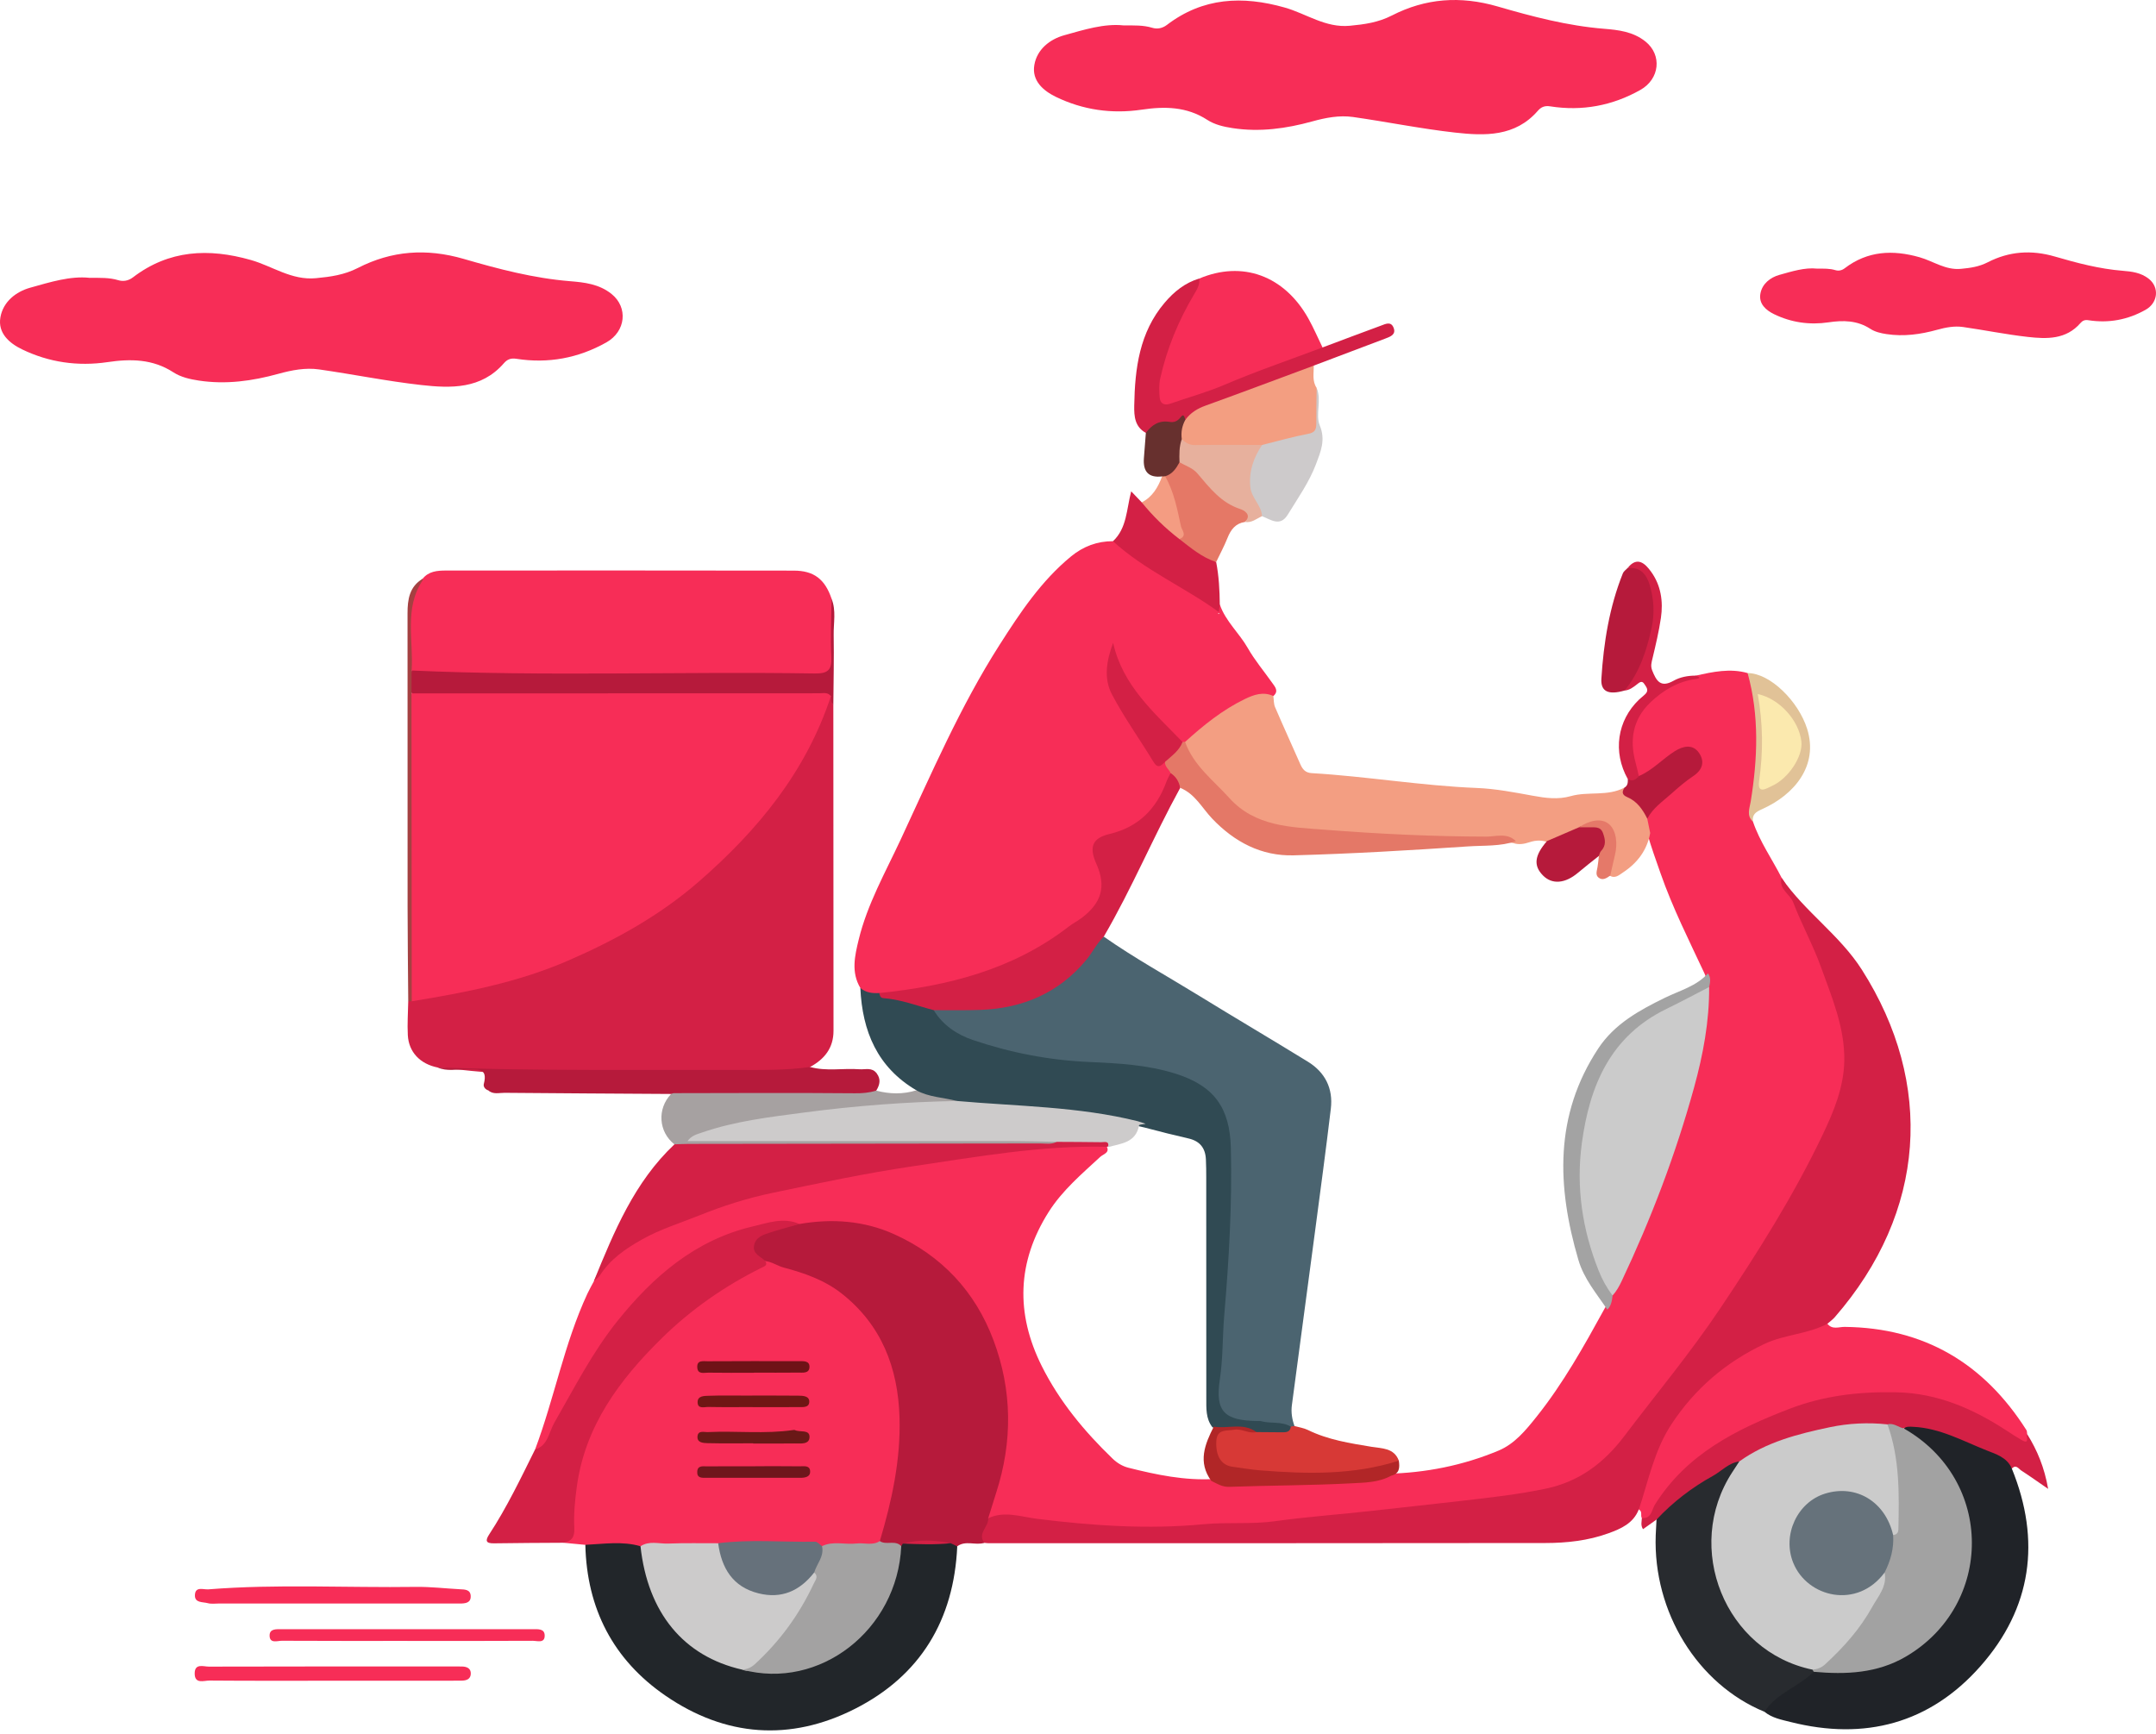 <svg width="506" height="407" viewBox="0 0 506 407" fill="none" xmlns="http://www.w3.org/2000/svg">
<path d="M397.968 158.588C401.995 157.711 406.029 156.813 410.156 157.992C412.87 160.987 412.676 164.894 412.884 168.425C413.312 175.742 413.306 183.113 411.141 190.269C410.887 191.12 410.947 192.025 411.403 192.849C413.011 197.58 415.899 201.647 418.144 206.056C422.077 211.913 424.503 218.499 427.411 224.865C430.265 231.11 432.121 237.643 433.502 244.297C434.668 249.919 433.26 255.427 431.15 260.634C425.374 274.852 417.406 287.865 409.084 300.717C400.755 313.576 391.294 325.55 381.98 337.665C376.438 344.875 369.523 349.197 360.645 350.792C351.411 352.447 342.084 353.378 332.79 354.511C320.4 356.012 307.991 357.687 295.547 358.317C283.111 358.946 270.668 359.777 258.131 358.873C249.353 358.243 240.702 356.4 231.877 356.46C231.194 353.673 232.695 351.288 233.371 348.775C237.017 335.353 236.635 322.16 229.974 309.803C222.55 296.02 208.257 285.339 189.73 287.993C189.173 288.073 188.617 288.046 188.068 287.959C181.166 286.807 174.733 288.649 168.663 291.577C157.332 297.039 148.621 305.475 141.826 316.022C137.29 323.057 133.102 330.294 129.128 337.658C128.391 339.019 127.916 340.975 125.577 340.251C130.113 328.197 132.405 315.392 137.866 303.652C138.328 302.66 138.878 301.709 139.387 300.744C142.972 292.636 150.504 289.433 157.915 286.505C166.492 283.121 175.256 280.166 184.342 278.297C201.798 274.692 219.34 271.623 237.05 269.566C243.349 268.835 249.634 268.112 255.993 268.346C257.206 268.393 258.459 268.225 259.585 268.862C260.717 270.557 258.968 270.866 258.211 271.562C253.869 275.576 249.312 279.436 246.13 284.461C238.698 296.181 238.31 308.316 244.521 320.712C248.676 328.994 254.485 335.99 261.106 342.376C262.164 343.401 263.417 344.165 264.838 344.527C271.438 346.188 278.079 347.575 284.954 347.173C289.095 348.487 293.39 348.232 297.551 347.884C305.424 347.227 313.344 347.756 321.191 346.684C322.625 346.49 324.039 346.202 325.459 345.94C334.539 345.746 343.344 344.004 351.713 340.499C355.472 338.925 358.065 335.749 360.584 332.599C366.863 324.746 371.728 316.008 376.546 307.244C377.283 306.098 377.544 304.751 378.087 303.525C384.365 291.564 389.25 279.02 393.331 266.168C394.879 261.297 396.4 256.405 397.613 251.42C399.167 245.001 399.864 238.494 400.487 231.968C400.46 230.802 400.594 229.623 400.045 228.524C396.413 220.751 392.54 213.085 389.706 204.957C388.64 201.902 387.535 198.866 386.65 195.757C386.422 194.618 386.04 193.506 385.987 192.333C386.55 189.291 389.264 188.005 391.234 186.182C393.096 184.46 395.14 182.912 397.097 181.277C398.33 180.252 398.959 178.918 398.035 177.471C397.077 175.977 395.515 176.171 394.155 176.834C391.85 177.953 390.034 179.816 387.917 181.23C386.851 181.94 385.873 183.1 384.352 182.208C379.42 173.33 384.171 162.729 394.39 159.781C395.596 159.433 396.976 159.567 397.981 158.602L397.968 158.588Z" fill="#F72D57"/>
<path d="M286.287 141.917C287.64 145.844 290.837 148.584 292.847 152.116C294.475 154.977 296.639 157.537 298.549 160.244C299.233 161.215 300.197 162.2 298.851 163.386C291.493 163.795 286.374 168.486 281.02 172.72C280.156 173.404 279.452 174.302 278.293 174.543C277.971 174.57 277.65 174.543 277.335 174.456C270.44 168.613 264.101 162.348 261.132 152.88C260.61 157.717 260.429 161.899 263.384 165.671C265.917 168.914 267.813 172.593 269.937 176.111C270.761 177.485 271.679 178.718 273.515 178.677C274.467 179.475 275.103 180.433 275.097 181.733C273.287 189.479 268.483 194.384 260.904 196.649C257.996 197.52 257.299 198.645 257.829 201.56C257.909 202.003 257.983 202.458 258.177 202.847C261.079 208.683 258.66 212.918 254.043 216.429C246.545 222.125 238.564 226.809 229.344 229.355C221.819 231.432 214.395 233.751 206.515 233.965C204.706 233.911 202.816 234.045 201.925 231.921C199.7 228.202 200.618 224.343 201.536 220.543C203.56 212.235 207.761 204.837 211.339 197.165C218.589 181.619 225.35 165.832 234.624 151.318C239.429 143.793 244.36 136.369 251.363 130.613C254.237 128.254 257.494 127.028 261.213 127.035C263.652 127.182 265.079 129.032 266.794 130.392C272.021 134.54 278.186 137.193 283.667 140.939C284.813 141.723 285.985 142.306 285.878 143.974C285.992 144.356 286.454 143.907 286.012 143.994C285.912 144.015 285.858 143.914 285.858 143.7C285.858 143.07 285.543 142.366 286.28 141.917H286.287Z" fill="#F72D57"/>
<path d="M102.707 250.576C98.6 249.745 95.926 246.971 95.712 242.977C95.571 240.344 95.766 237.69 95.812 235.044C96.08 234.836 96.362 234.648 96.657 234.481C103.9 232.658 111.338 231.74 118.555 229.717C142.905 222.882 163.295 210.083 179.102 190.169C185.388 182.255 190.795 173.886 193.817 164.143C193.958 163.688 194.293 163.406 194.735 163.245C195.854 163.627 195.057 164.767 195.579 165.376C195.593 190.906 195.599 216.436 195.619 241.965C195.619 245.993 193.502 248.619 190.132 250.449C188.188 252.084 185.796 252.104 183.491 252.117C161.908 252.204 140.312 252.646 118.749 251.97C113.489 251.802 108.061 251.058 102.714 250.569L102.707 250.576Z" fill="#D32045"/>
<path d="M137.377 362.625C135.675 362.464 133.966 362.297 132.264 362.136C133.108 360.514 133.919 359.007 133.953 356.976C134.181 342.831 139.059 330.555 148.661 320.029C157.07 310.808 166.284 302.747 177.615 297.32C178.533 296.878 179.149 296.027 180.107 295.678C192.229 297.956 202.126 303.545 207.935 314.889C211.822 322.474 212.485 330.763 211.916 339.052C211.446 345.933 210.314 352.788 208.056 359.382C207.694 360.434 207.379 361.513 206.622 362.39C204.766 363.804 202.595 363.329 200.531 363.369C197.985 363.409 195.445 363.476 192.899 363.469C184.677 362.136 176.435 362.652 168.187 363.114C162.297 363.677 156.4 363.335 150.503 363.409C147.528 362.953 144.547 363.57 141.565 363.375C140.137 363.282 138.67 363.476 137.377 362.638V362.625Z" fill="#F72D57"/>
<path d="M231.931 356.373C235.77 354.584 239.603 356.045 243.389 356.514C256.415 358.142 269.441 359.027 282.568 357.781C288.096 357.258 293.671 357.848 299.226 357.077C306.898 356.012 314.638 355.476 322.337 354.604C329.265 353.827 336.214 353.09 343.142 352.286C349.736 351.522 356.343 350.798 362.856 349.425C370.635 347.776 376.452 343.401 381.189 337.136C388.754 327.138 396.782 317.503 403.77 307.063C412.562 293.936 420.991 280.595 427.786 266.323C430.386 260.861 432.751 255.173 432.845 248.954C432.965 241.215 429.957 234.179 427.411 227.103C425.541 221.903 422.841 217.005 420.864 211.839C420.087 209.815 417.4 208.737 418.123 206.063C423.564 213.997 431.786 219.478 436.986 227.653C453.992 254.375 452.116 284.475 430.607 309.194C430.104 309.77 429.461 310.219 428.878 310.728C428.007 312.651 426.137 312.892 424.422 313.228C412.917 315.479 403.737 321.449 396.205 330.314C391.307 336.084 388.855 342.925 386.838 350.008C386.375 351.623 386.06 353.264 384.6 354.343C383.32 357.586 380.445 358.839 377.497 359.911C372.726 361.647 367.714 362.19 362.695 362.196C319.12 362.257 275.552 362.237 231.978 362.243C231.643 362.243 231.314 362.183 230.979 362.149C229.592 361.975 229.425 361.118 229.867 360.019C230.389 358.719 230.517 357.184 231.904 356.367L231.931 356.373Z" fill="#D32045"/>
<path d="M263.632 5.966C266.225 5.966 268.322 5.886 270.406 6.516C271.539 6.858 272.751 6.697 273.87 5.846C282.32 -0.607 291.621 -1.036 301.518 1.772C306.597 3.212 311.08 6.589 316.802 6.047C320.259 5.718 323.449 5.283 326.672 3.634C334.566 -0.406 342.714 -1.029 351.505 1.524C359.633 3.889 367.908 6.067 376.492 6.757C379.782 7.025 383.28 7.407 386.195 9.759C390.108 12.908 389.545 18.544 384.975 21.117C378.388 24.822 371.299 26.142 363.828 24.963C362.487 24.755 361.67 25.144 360.913 26.015C355.599 32.126 348.483 31.905 341.494 31.121C333.473 30.223 325.54 28.601 317.546 27.462C314.329 27.007 311.133 27.63 307.997 28.494C301.866 30.189 295.668 31.047 289.302 30.076C287.191 29.754 285.081 29.271 283.325 28.126C278.501 25.003 273.321 24.943 267.914 25.747C260.931 26.779 254.144 25.814 247.811 22.738C244.87 21.311 242.116 18.959 242.752 15.254C243.382 11.568 246.398 9.216 249.755 8.278C254.412 6.978 259.149 5.484 263.652 5.96L263.632 5.966Z" fill="#F72D57"/>
<path d="M426.42 63.056C428.069 63.056 429.402 63.005 430.727 63.406C431.447 63.624 432.218 63.521 432.93 62.979C438.302 58.866 444.215 58.593 450.507 60.383C453.736 61.301 456.587 63.453 460.225 63.107C462.423 62.898 464.451 62.62 466.5 61.57C471.518 58.995 476.699 58.597 482.288 60.224C487.456 61.732 492.717 63.12 498.174 63.56C500.266 63.731 502.49 63.974 504.343 65.473C506.831 67.48 506.473 71.072 503.568 72.712C499.38 75.073 494.873 75.915 490.122 75.163C489.27 75.031 488.751 75.278 488.269 75.834C484.891 79.728 480.367 79.588 475.923 79.088C470.824 78.516 465.78 77.482 460.698 76.756C458.653 76.466 456.621 76.863 454.627 77.414C450.729 78.494 446.788 79.041 442.741 78.422C441.399 78.217 440.057 77.909 438.941 77.179C435.874 75.189 432.581 75.15 429.143 75.663C424.703 76.321 420.388 75.706 416.362 73.745C414.492 72.836 412.741 71.337 413.146 68.975C413.546 66.626 415.463 65.127 417.598 64.529C420.558 63.701 423.57 62.748 426.433 63.052L426.42 63.056Z" fill="#F72D57"/>
<path d="M20.972 65.22C23.565 65.22 25.662 65.139 27.746 65.769C28.879 66.111 30.092 65.95 31.211 65.099C39.66 58.646 48.961 58.217 58.858 61.025C63.937 62.466 68.42 65.843 74.142 65.3C77.6 64.972 80.789 64.536 84.012 62.888C91.906 58.847 100.054 58.224 108.845 60.777C116.973 63.142 125.248 65.32 133.832 66.01C137.122 66.278 140.62 66.66 143.535 69.012C147.448 72.162 146.885 77.797 142.315 80.37C135.728 84.075 128.639 85.395 121.168 84.216C119.828 84.008 119.01 84.397 118.253 85.268C112.939 91.379 105.823 91.158 98.834 90.374C90.813 89.476 82.88 87.855 74.886 86.716C71.669 86.26 68.473 86.883 65.337 87.747C59.206 89.443 53.008 90.3 46.642 89.329C44.532 89.007 42.421 88.525 40.665 87.379C35.841 84.256 30.661 84.196 25.254 85C18.271 86.032 11.484 85.067 5.152 81.992C2.21 80.564 -0.544 78.212 0.092 74.507C0.722 70.821 3.738 68.469 7.095 67.531C11.752 66.231 16.489 64.737 20.992 65.213L20.972 65.22Z" fill="#F72D57"/>
<path d="M99.189 135.853C100.603 134.084 102.627 133.93 104.63 133.923C131.849 133.903 159.067 133.903 186.285 133.943C191.023 133.943 193.609 135.967 195.15 140.503C195.633 145.837 195.211 151.178 195.378 156.518C195.425 158.099 194.574 158.696 193.214 158.93C191.78 159.178 190.326 159.125 188.879 159.125C161.138 159.125 133.403 159.131 105.662 159.125C102.66 159.125 99.625 159.245 96.838 157.805C95.672 156.21 96.335 154.387 96.255 152.672C96.141 150.239 96.409 147.774 96.181 145.355C95.839 141.709 96.844 138.594 99.189 135.853Z" fill="#F72D57"/>
<path d="M231.931 356.374C232.085 358.377 229.311 359.912 231.013 362.156C228.942 362.813 226.624 361.513 224.66 362.967C223.984 363.068 223.314 363.048 222.65 362.853C219.36 362.444 216.077 362.371 212.807 362.92C212.525 363.054 212.224 363.161 211.922 363.242C210.12 362.719 207.922 363.63 206.488 361.748C209.316 352.273 211.406 342.677 211.112 332.707C210.763 321.061 206.897 310.996 197.509 303.612C193.536 300.49 188.758 298.814 183.94 297.541C182.426 297.139 181.179 296.188 179.638 296.02C177.635 295.953 176.569 294.781 176.355 292.925C176.147 291.149 177.28 289.97 178.74 289.259C181.528 287.899 184.429 286.874 187.626 287.309C195.244 286.009 202.689 286.499 209.805 289.688C221.022 294.727 228.868 303.17 233.15 314.554C237.573 326.321 237.687 338.396 233.787 350.423C233.15 352.4 232.547 354.384 231.931 356.367V356.374Z" fill="#B61A3B"/>
<path d="M223.119 362.243C223.635 362.485 224.144 362.732 224.66 362.974C223.883 380.261 216.01 393.355 200.605 401.141C185.448 408.807 170.271 407.694 156.233 398.065C143.93 389.629 137.712 377.601 137.377 362.619C141.706 362.424 146.041 361.701 150.329 362.954C151.167 363.644 151.428 364.602 151.562 365.607C153.445 379.29 161.412 387.538 174.459 391.244C193.763 394.614 208.579 381.803 210.321 366.331C210.455 365.125 210.663 363.898 211.52 362.927L211.896 362.33C215.635 361.808 219.374 361.969 223.113 362.243H223.119Z" fill="#22262A"/>
<path d="M278.132 174.148C282.427 170.254 286.91 166.629 292.163 164.083C294.301 163.051 296.479 162.287 298.844 163.379C298.971 164.251 298.911 165.195 299.246 165.979C301.169 170.462 303.206 174.898 305.169 179.367C305.699 180.567 306.349 181.391 307.83 181.478C320.782 182.242 333.607 184.44 346.593 184.962C350.996 185.137 355.398 185.988 359.747 186.785C362.742 187.334 365.663 187.723 368.639 186.879C372.766 185.706 377.296 187.006 381.269 184.862C381.893 185.907 382.723 186.731 383.742 187.408C385.444 188.534 386.503 190.075 386.603 192.179L387.293 195.543C386.556 199.577 384.278 202.572 380.928 204.783C379.983 205.406 378.984 206.391 377.664 205.453C377.189 204.622 377.363 203.751 377.544 202.887C377.698 202.136 377.906 201.393 378.053 200.635C378.495 198.397 378.542 195.885 376.947 194.384C375.312 192.849 373.007 193.901 371.084 194.786C368.672 196.126 366.186 197.285 363.452 197.794C361.985 197.138 360.497 197.198 358.996 197.687C357.736 198.103 356.463 198.35 355.143 197.888C351.733 197.265 348.288 197.151 344.838 197.158C331.677 197.205 318.571 196.246 305.451 195.221C296.264 194.504 289.088 190.631 283.533 183.435C282.106 181.585 280.202 180.118 278.996 178.081C278.293 176.888 277.113 175.742 278.132 174.141V174.148Z" fill="#F39E82"/>
<path d="M201.918 231.914C203.211 233.027 204.752 233.187 206.361 233.1C208.92 234.206 211.755 233.831 214.408 234.695C216.204 235.278 218.013 235.687 219.595 236.779C226.871 244.485 236.708 245.865 246.391 247.42C253.54 248.566 260.817 248.552 268.014 249.417C271.82 249.872 275.492 250.743 279.037 252.057C286.2 254.717 289.382 260.486 289.671 267.642C290.126 279.221 289.872 290.807 288.712 302.366C287.922 310.226 287.714 318.146 287.185 326.033C286.896 330.368 288.659 332.204 293.001 332.485C295.674 332.66 298.321 332.988 300.988 333.189C302.301 333.289 303.494 333.437 303.434 335.179C302.871 337.41 300.988 337.122 299.38 337.229C297.939 337.323 296.479 337.29 295.058 336.928C293.028 335.889 290.85 335.769 288.625 335.809C287.211 335.836 285.731 335.997 284.511 334.971C282.97 332.954 283.117 330.569 283.111 328.244C283.09 310.989 283.104 293.735 283.097 276.481C283.097 275.033 283.084 273.586 283.017 272.139C282.889 269.438 281.569 267.83 278.909 267.227C275.545 266.463 272.202 265.619 268.865 264.734C260.965 262.845 252.991 261.485 244.876 260.814C238.236 260.265 231.529 260.526 224.948 259.28C222.878 258.583 220.653 258.798 218.563 258.128C217.176 257.685 215.909 257.176 215.072 255.93C205.905 250.549 202.38 242.073 201.918 231.928V231.914Z" fill="#304A53"/>
<path d="M472.165 344.728C479.053 361.674 476.835 377.481 464.794 391.117C452.927 404.558 437.649 408.612 420.241 404.21C418.124 403.674 415.899 403.279 414.123 401.818C413.795 400.391 414.673 399.432 415.631 398.742C418.948 396.384 422.124 393.817 425.695 391.827C427.799 391.492 429.924 391.559 432.034 391.653C447.634 392.343 461.591 379.913 461.933 362.237C462.127 352.333 457.564 344.218 449.583 338.174C448.538 337.384 447.211 336.868 446.749 335.461C448.103 333.189 450.341 333.799 452.076 334.288C458.268 336.044 464.325 338.241 469.98 341.404C471.287 342.135 472.493 342.925 472.165 344.728Z" fill="#202328"/>
<path d="M384.62 354.35C386.878 347.562 388.245 340.446 392.272 334.328C397.767 325.979 405.003 319.774 414.069 315.479C418.847 313.214 424.241 313.187 428.891 310.728C430.01 312.189 431.578 311.452 432.932 311.465C451.634 311.666 465.658 320.055 475.582 335.681C475.749 335.943 475.709 336.325 475.77 336.653C476.614 339.226 475.502 339.561 473.538 338.449C469.766 336.305 466.154 333.919 462.254 331.956C457.771 329.704 453.041 328.297 448.203 327.895C428.657 326.28 411.597 332.659 396.487 344.801C392.855 347.716 390.624 351.777 387.93 355.449C387.347 356.239 386.878 358.089 385.323 356.333C384.948 355.723 385.551 354.758 384.613 354.35H384.62Z" fill="#F72D57"/>
<path d="M187.632 287.316C185.314 287.979 182.975 288.596 180.684 289.333C179.116 289.835 177.42 290.378 176.998 292.248C176.529 294.358 178.546 294.908 179.638 296.027C180.168 297.039 179.531 297.186 178.734 297.581C170.043 301.883 162.143 307.398 155.255 314.179C145.384 323.895 137.29 334.717 135.36 349.076C134.925 352.299 134.616 355.496 134.791 358.712C134.898 360.756 134.187 361.788 132.264 362.136C126.823 362.176 121.382 362.176 115.941 362.27C113.978 362.304 113.864 361.62 114.822 360.159C118.963 353.827 122.213 347.013 125.57 340.252C128.626 339.334 128.8 336.224 130.053 334.047C134.73 325.885 139.019 317.436 144.909 310.085C153.271 299.652 163.188 291.048 176.663 287.885C180.195 287.055 183.893 285.654 187.639 287.316H187.632Z" fill="#D32045"/>
<path d="M259.745 269.197C244.454 268.809 229.492 271.516 214.455 273.727C203.258 275.369 192.222 277.721 181.173 280.032C175.336 281.252 169.641 283.074 164.079 285.312C159.57 287.128 154.926 288.529 150.638 290.961C146.751 293.159 143.227 295.571 140.787 299.384C140.446 299.92 139.849 300.288 139.367 300.731C144.118 289.105 148.869 277.479 158.296 268.608C159.757 267.12 161.647 267.649 163.362 267.649C189.736 267.616 216.11 267.629 242.491 267.616C244.153 267.616 245.835 267.77 247.463 267.261C250.887 266.664 254.351 266.906 257.795 266.986C258.901 267.013 260.382 266.778 260.67 268.52C260.489 268.909 260.181 269.137 259.752 269.197H259.745Z" fill="#D32045"/>
<path d="M425.668 392.423C422.15 395.961 416.924 397.402 414.123 401.818C398.41 395.365 387.943 378.378 388.587 360.367C388.634 359.141 388.707 357.921 388.774 356.695C389.518 354.075 391.676 352.514 393.612 351.046C397.552 348.064 401.727 345.377 406.055 342.959C406.752 342.57 407.483 342.329 408.206 342.932C408.588 344.56 407.476 345.666 406.766 346.878C398.068 361.566 403.295 379.511 417.125 387.934C419.732 389.522 422.767 389.971 425.367 391.499C425.642 391.753 425.742 392.061 425.662 392.43L425.668 392.423Z" fill="#282B2F"/>
<path d="M281.449 65.388C291.56 61.113 301.39 64.671 307.046 74.729C308.285 76.94 309.284 79.285 310.396 81.564C308.902 83.634 306.476 84.063 304.312 84.78C296.8 87.273 289.564 90.455 282.193 93.31C279.888 94.201 277.496 94.724 275.137 95.367C272.758 96.01 271.565 95.092 271.264 92.6C270.862 89.29 271.847 86.154 272.892 83.112C275.03 76.873 277.717 70.876 281.442 65.388H281.449Z" fill="#F72D57"/>
<path d="M408.2 343.052C405.7 343.381 404.052 345.317 401.995 346.45C397.083 349.163 392.634 352.574 388.774 356.695C387.729 357.439 386.677 358.182 385.605 358.946C385.002 358.028 385.303 357.171 385.337 356.333C387.595 356.568 387.696 354.303 388.372 353.224C395.823 341.317 407.443 335.521 419.966 330.703C428.141 327.56 436.47 326.636 445.087 326.816C454.756 327.017 463.146 330.703 471.046 335.883C472.158 336.613 473.277 337.33 474.423 338C476.513 339.226 475.415 337.189 475.776 336.653C478.122 340.412 479.797 344.413 480.688 349.492C478.202 347.776 476.319 346.436 474.383 345.183C473.753 344.774 473.143 343.649 472.165 344.734C471.066 342.081 468.386 341.31 466.201 340.439C460.626 338.221 455.252 335.212 449.047 334.924C448.277 334.891 447.486 334.777 446.803 335.293C445.308 336.137 443.888 334.81 442.407 335.145C431.13 334.422 420.717 337.497 410.713 342.349C409.922 342.731 409.158 343.233 408.213 343.052H408.2Z" fill="#D32045"/>
<path d="M96.603 157.389C128.123 158.816 159.657 157.59 191.177 158.086C194.219 158.133 195.278 157.349 195.11 154.213C194.869 149.656 195.11 145.08 195.15 140.51C196.289 143.298 195.606 146.212 195.66 149.053C195.753 154.494 195.619 159.935 195.579 165.383C194.956 164.847 195.09 164.097 195.01 163.413C192.919 163.748 190.815 163.835 188.697 163.829C160.012 163.815 131.319 163.829 102.634 163.802C100.65 163.802 98.593 164.143 96.744 163.045C95.859 161.182 96.08 159.285 96.61 157.389H96.603Z" fill="#B61A3B"/>
<path d="M247.986 268.031C246.726 268.701 245.366 268.4 244.052 268.406C216.573 268.453 189.1 268.474 161.62 268.514C160.508 268.514 159.402 268.581 158.29 268.614C154.544 265.699 154.182 260.258 157.506 256.794C158.444 255.273 160.019 255.494 161.406 255.521C169.976 255.675 178.539 255.28 187.123 255.93C192.403 256.332 197.77 255.246 203.124 255.534C203.989 255.581 204.913 255.226 205.644 256.003C208.793 256.828 211.936 256.908 215.065 255.93C218.033 257.571 221.431 257.592 224.607 258.443C223.716 259.528 222.442 259.495 221.23 259.541C207.064 260.051 192.966 261.304 178.961 263.535C174.097 264.312 169.339 265.465 164.756 266.872C190.962 266.859 217.29 266.852 243.623 266.885C245.144 266.885 246.799 266.637 247.979 268.031H247.986Z" fill="#A6A1A1"/>
<path d="M281.449 65.388C281.637 66.822 280.926 67.941 280.236 69.107C276.584 75.265 273.857 81.819 272.303 88.814C271.994 90.201 272.055 91.702 272.149 93.136C272.249 94.664 273.12 95.287 274.681 94.744C278.943 93.263 283.319 92.064 287.453 90.295C294.991 87.072 302.737 84.445 310.396 81.557C314.98 79.842 319.556 78.1 324.153 76.418C325.144 76.056 326.418 75.373 327.041 76.867C327.724 78.502 326.371 78.998 325.211 79.44C319.59 81.577 313.961 83.695 308.339 85.819C307.079 87.394 305.19 87.856 303.434 88.493C297.162 90.764 290.984 93.29 284.686 95.475C282.461 96.245 280.558 97.592 278.461 98.577C276.001 99.797 273.113 99.616 270.694 100.956C270.132 101.264 269.676 101.82 268.932 101.612C266.332 100.205 266.151 97.713 266.198 95.213C266.352 86.502 267.404 78.033 273.348 71.044C275.546 68.457 278.132 66.373 281.456 65.375L281.449 65.388Z" fill="#D32045"/>
<path d="M278.199 98.537C279.419 96.868 281.047 95.89 283.004 95.186C291.473 92.131 299.896 88.955 308.339 85.825C308.352 87.601 307.917 89.43 309.016 91.065C309.532 94.04 309.069 97.049 309.277 100.031C309.398 101.766 308.466 102.363 306.999 102.711C303.434 103.569 299.836 104.293 296.305 105.291C291.078 105.954 285.845 105.251 280.618 105.351C279.111 105.378 277.75 104.876 277.02 103.368C276.551 101.545 275.948 99.689 278.206 98.53L278.199 98.537Z" fill="#F39E81"/>
<path d="M286.287 141.917C286.193 142.574 286.106 143.23 286.046 143.659C278.011 137.83 268.644 133.856 261.213 127.041C264.503 123.959 264.369 119.543 265.488 115.335C266.48 116.367 267.223 117.151 267.967 117.928C271.579 120.032 274.031 123.45 277.201 126.05C279.854 128.14 282.983 129.561 285.429 131.94C286.072 135.236 286.24 138.573 286.28 141.924L286.287 141.917Z" fill="#D32045"/>
<path d="M205.65 255.996C204.009 256.519 202.387 256.646 200.618 256.626C186.459 256.499 172.301 256.579 158.149 256.6C157.935 256.6 157.727 256.72 157.512 256.787C144.486 256.707 131.453 256.633 118.427 256.519C117.141 256.506 115.733 256.975 114.588 255.936C115.03 254.683 116.115 254.368 117.241 254.234C119.673 253.939 122.079 253.464 124.552 253.43C145.377 253.182 166.19 252.016 187.022 252.083C193.261 252.103 199.499 252.452 205.731 251.929C206.803 253.303 206.481 254.65 205.657 255.99L205.65 255.996Z" fill="#B61A3B"/>
<path d="M205.724 251.936C205.416 253.598 204.082 253.142 203.057 253.149C198.38 253.189 193.696 253.276 189.026 253.149C173.34 252.727 157.667 253.645 142 254.06C133.725 254.274 125.349 253.785 117.094 255.166C116.196 255.313 115.352 255.474 114.581 255.943C113.844 255.708 113.388 255.052 113.549 254.442C114.608 250.375 111.8 251.145 109.515 251.038C107.244 250.938 104.912 251.561 102.707 250.576C126.079 251.373 149.452 251.105 172.824 251.152C178.6 251.165 184.382 251.266 190.125 250.455C193.944 251.52 197.851 250.703 201.71 250.991C203.084 251.092 204.659 250.482 205.731 251.929L205.724 251.936Z" fill="#B61A3B"/>
<path d="M78.833 376.395C69.693 376.395 60.56 376.395 51.42 376.395C50.529 376.395 49.591 376.543 48.76 376.315C47.594 375.993 45.678 376.308 45.745 374.425C45.825 372.301 47.728 373.165 48.887 373.072C65.116 371.785 81.379 372.723 97.621 372.495C101.052 372.449 104.483 372.864 107.92 373.045C109.066 373.105 110.366 373.085 110.467 374.559C110.581 376.275 109.207 376.395 107.92 376.402C102.124 376.402 96.335 376.402 90.539 376.402C86.639 376.402 82.739 376.402 78.839 376.402L78.833 376.395Z" fill="#F72D57"/>
<path d="M381.276 162.093C377.551 163.165 375.641 162.401 375.835 159.306C376.365 150.856 377.698 142.507 380.881 134.567C381.069 134.091 381.598 133.756 381.966 133.354C384.774 132.087 386.349 133.447 387.428 135.907C390.021 141.83 388.821 147.66 386.851 153.402C385.712 156.712 384.754 160.244 381.27 162.093H381.276Z" fill="#B61A3B"/>
<path d="M296.204 104.447C299.816 103.556 303.394 102.517 307.046 101.833C308.721 101.519 308.929 100.694 308.929 99.361C308.929 96.6 308.975 93.84 309.009 91.079C310.269 93.96 308.66 97.243 309.746 99.87C311.16 103.301 309.947 106.042 308.868 108.923C307.26 113.191 304.607 116.924 302.241 120.79C300.439 123.738 298.274 121.976 296.197 121.172C291.118 115.851 291.118 108.494 296.197 104.453L296.204 104.447Z" fill="#CDCACB"/>
<path d="M285.436 131.933C282.106 130.847 279.492 128.623 276.792 126.532C275.894 122.257 275.633 117.808 273.267 113.942C272.899 113.338 273.113 112.655 273.12 112.005C273.984 110.397 275.378 109.305 276.772 108.219C278.983 108.159 280.504 109.432 281.864 110.94C284.618 113.982 287.299 116.997 291.219 118.746C293.792 119.892 293.879 121.232 292.163 122.525C289.966 122.86 288.867 124.314 288.089 126.271C287.319 128.207 286.32 130.05 285.423 131.933H285.436Z" fill="#E57866"/>
<path d="M77.935 394.521C68.353 394.521 58.771 394.561 49.189 394.48C47.869 394.467 45.657 395.398 45.691 392.765C45.724 390.38 47.768 391.21 49.008 391.21C68.279 391.157 87.557 391.17 106.828 391.17C107.384 391.17 107.941 391.163 108.497 391.184C109.616 391.23 110.547 391.639 110.493 392.912C110.433 394.172 109.448 394.487 108.349 394.5C107.572 394.514 106.788 394.514 106.011 394.514C96.65 394.514 87.296 394.514 77.935 394.514V394.521Z" fill="#F72D57"/>
<path d="M292.17 122.525C293.939 120.756 291.842 119.738 291.071 119.483C286.555 118.022 283.881 114.484 281.027 111.134C279.881 109.794 278.246 109.345 276.819 108.514C275.365 106.544 275.666 104.748 277.355 103.087C278.246 103.917 279.144 104.494 280.511 104.474C285.737 104.38 290.971 104.44 296.197 104.447C294.22 107.435 293.081 110.591 293.443 114.304C293.698 116.937 296.063 118.572 296.19 121.165C294.891 121.748 293.751 122.793 292.17 122.525Z" fill="#E7B09D"/>
<path d="M95.578 385.173C85.768 385.173 75.958 385.193 66.148 385.14C65.103 385.14 63.294 385.857 63.274 383.94C63.254 382.252 64.895 382.433 66.101 382.433C85.721 382.426 105.341 382.426 124.967 382.433C126.167 382.433 127.808 382.218 127.835 383.894C127.869 385.823 126.066 385.14 125.014 385.147C115.204 385.2 105.394 385.18 95.585 385.18L95.578 385.173Z" fill="#F72D57"/>
<path d="M411.396 192.856C409.835 191.442 410.625 189.727 410.88 188.145C412.515 178.041 412.917 167.983 410.156 157.992C415.403 157.992 422.104 164.586 424.141 171.139C426.814 179.729 421.125 186.537 413.601 189.908C412.006 190.625 411.208 191.174 411.389 192.863L411.396 192.856Z" fill="#E1C297"/>
<path d="M381.276 162.093C384.848 157.764 386.496 152.605 387.648 147.237C388.352 143.934 388.144 140.637 387.206 137.414C386.462 134.854 385.028 133.018 381.973 133.354C384.278 130.419 386.161 132.355 387.488 134.184C389.813 137.374 390.376 141.187 389.806 145.046C389.337 148.236 388.587 151.385 387.836 154.528C387.602 155.513 387.34 156.31 387.762 157.382C388.741 159.835 389.732 161.517 392.788 159.788C394.302 158.93 396.138 158.588 397.961 158.588C398.658 158.85 399.495 159.178 397.968 159.386C393.739 159.962 390.242 162.086 387.287 164.927C383.273 168.787 382.388 173.632 383.849 178.945C384.144 180.011 384.365 181.089 384.62 182.162C384.164 183.964 383.34 184.339 382.02 182.845C378.475 176.513 379.527 169.142 384.687 164.204C385.169 163.741 385.719 163.353 386.188 162.877C387.065 161.979 386.335 161.202 385.873 160.498C385.33 159.674 384.727 160.217 384.204 160.625C383.32 161.316 382.449 162.006 381.269 162.093H381.276Z" fill="#D32045"/>
<path d="M382.033 182.852C383.146 183.555 383.923 183.006 384.633 182.168C387.856 180.815 390.168 178.141 393.056 176.332C394.946 175.146 397.244 174.549 398.745 176.727C400.105 178.697 399.65 180.667 397.432 182.148C395.596 183.374 393.894 184.835 392.245 186.316C390.222 188.125 387.91 189.673 386.61 192.179C385.538 190.028 384.211 188.078 381.899 187.107C380.633 186.577 380.62 185.847 381.283 184.855C382.067 184.386 382.054 183.616 382.04 182.838L382.033 182.852Z" fill="#B61A3B"/>
<path d="M277.355 103.086C276.725 104.849 276.765 106.685 276.819 108.514C276.041 109.955 275.157 111.288 273.468 111.797C273.24 112.179 272.992 112.193 272.724 111.831C269.501 112.213 268.235 110.638 268.463 107.576C268.61 105.593 268.771 103.609 268.925 101.619C270.312 99.729 272.034 98.617 274.514 99.032C275.532 99.2 276.356 98.885 277.067 97.96C277.871 96.915 277.991 97.974 278.199 98.537C277.408 99.957 277.14 101.478 277.355 103.086Z" fill="#67302E"/>
<path d="M96.603 157.389C96.59 159.178 96.583 160.967 96.569 162.763C97.735 164.043 97.635 165.644 97.635 167.185C97.662 188.319 97.662 209.453 97.635 230.587C97.635 232.129 97.762 233.73 96.63 235.037C96.355 235.037 96.087 235.037 95.812 235.037C95.759 227.673 95.665 220.309 95.658 212.944C95.638 189.948 95.671 166.944 95.645 143.947C95.645 140.684 96.094 137.716 99.189 135.853C99.196 135.967 99.256 136.107 99.21 136.181C94.774 142.815 97.092 150.273 96.603 157.389Z" fill="#A54041"/>
<path d="M272.731 111.838C272.979 111.824 273.227 111.818 273.468 111.804C275.525 115.456 276.303 119.53 277.167 123.544C277.355 124.422 278.742 125.795 276.792 126.532C273.509 124.013 270.56 121.152 267.967 117.922C270.487 116.622 271.793 114.377 272.731 111.838Z" fill="#F49C82"/>
<path d="M401.124 231.693C401.184 239.734 399.71 247.56 397.593 255.259C393.284 270.926 387.521 286.056 380.579 300.744C380.003 301.963 379.367 303.109 378.455 304.101C376.834 303.967 376.284 302.62 375.715 301.468C372.612 295.209 370.997 288.582 370.247 281.62C369.336 273.144 370.046 264.949 372.92 256.935C376.197 247.788 381.43 240.324 390.55 236.089C392.969 234.963 395.214 233.455 397.673 232.39C398.745 231.928 399.784 231.01 401.117 231.693H401.124Z" fill="#CBCBCB"/>
<path d="M401.124 231.693C397.78 233.409 394.47 235.191 391.093 236.833C377.939 243.225 373.068 254.851 371.252 268.326C369.858 278.645 371.352 288.643 375.212 298.312C376.05 300.403 377.108 302.326 378.462 304.101C378.328 305.307 378.154 306.5 377.236 307.418C374.729 303.673 371.754 300.235 370.441 295.752C365.395 278.565 364.745 261.806 375.105 246.107C378.924 240.317 384.767 237.128 390.831 234.166C394.269 232.491 398.142 231.492 400.842 228.49C401.606 229.502 401.358 230.595 401.124 231.693Z" fill="#A3A3A3"/>
<path d="M284.263 347.589C281.074 343.193 282.762 339.025 284.866 334.878C288.183 335.447 291.768 333.852 294.864 336.144C293.651 337.457 292.17 336.693 290.783 336.68C289.021 336.667 287.037 336.338 286.642 338.871C286.287 341.143 287.533 342.965 289.939 343.428C298.187 345.016 306.516 344.975 314.839 344.372C318.477 344.111 322.163 343.87 325.687 342.704C326.552 342.423 327.443 342.496 328.294 342.858C328.535 344.46 328.495 345.927 326.498 346.396C323.576 348.011 320.253 348.018 317.13 348.185C307.602 348.688 298.053 348.668 288.512 349.009C286.783 349.07 285.61 348.245 284.257 347.589H284.263Z" fill="#B12627"/>
<path d="M276.986 184.943C270.688 196.414 265.655 208.536 259.055 219.853C257.233 225.274 253.353 229.154 248.87 232.229C240.675 237.851 231.274 238.629 221.658 237.965C220.754 237.905 219.923 237.583 219.146 237.121C215.212 236.089 211.4 234.588 207.285 234.293C206.635 234.246 206.461 233.663 206.361 233.101C222.416 231.466 237.693 227.633 250.786 217.528C251.818 216.731 252.998 216.148 254.056 215.324C258.419 211.94 259.719 208.134 257.32 202.8C255.423 198.585 256.576 196.669 260.442 195.751C267.176 194.149 271.405 189.888 273.743 183.522C274.004 182.812 274.393 182.148 274.728 181.465C277.047 181.599 277.408 183.013 276.986 184.936V184.943Z" fill="#D32045"/>
<path d="M276.986 184.942C276.718 183.475 276.001 182.289 274.728 181.471C274.38 180.547 273.301 179.977 273.435 178.818C274.232 176.761 275.887 175.461 277.542 174.161C277.737 174.141 277.938 174.134 278.132 174.141C280.109 179.709 284.773 183.16 288.525 187.328C294.562 194.035 302.952 194.156 310.912 194.766C323.536 195.744 336.187 196.36 348.872 196.38C351.049 196.38 353.763 195.402 355.767 197.453C352.121 198.712 348.269 198.424 344.536 198.679C330.907 199.597 317.258 200.408 303.602 200.776C296.07 200.977 289.744 197.674 284.498 192.166C282.112 189.66 280.464 186.329 276.993 184.942H276.986Z" fill="#E47867"/>
<path d="M277.542 174.168C276.758 176.232 274.983 177.424 273.435 178.825C272.517 179.736 271.753 180.56 270.694 178.811C267.478 173.498 263.819 168.432 260.938 162.944C258.988 159.225 259.692 155.01 261.246 150.896C263.478 160.981 270.909 167.293 277.542 174.175V174.168Z" fill="#D32045"/>
<path d="M96.63 235.037C96.61 210.941 96.59 186.852 96.57 162.763C128.458 162.75 160.34 162.736 192.229 162.736C193.187 162.736 194.273 162.415 195.01 163.406C189.2 181.076 177.93 194.799 164.133 206.834C154.913 214.875 144.466 220.657 133.316 225.495C121.55 230.608 109.153 232.993 96.63 235.037V235.037Z" fill="#F72D57"/>
<path d="M174.164 391.914C160.427 388.792 152.025 378.586 150.323 362.96C152.373 361.593 154.665 362.411 156.836 362.324C160.736 362.17 164.642 362.263 168.542 362.25C169.862 362.746 169.661 364.046 169.962 365.044C172.489 373.333 181.494 376.161 188.329 370.787C189.194 370.11 189.877 369.179 191.003 368.864C192.919 369.587 192.229 370.988 191.686 372.12C188.276 379.317 183.84 385.783 177.822 391.07C176.777 391.988 175.584 392.524 174.157 391.907L174.164 391.914Z" fill="#CCCBCB"/>
<path d="M174.164 391.914C175.289 391.827 176.241 391.479 177.132 390.661C183.002 385.287 187.592 378.982 190.956 371.785C191.351 370.934 192.182 370.056 191.083 369.118C190.647 366.746 191.988 364.897 192.919 362.927C195.532 361.66 198.32 362.625 201.007 362.304C202.829 362.089 204.752 362.86 206.481 361.747C208.016 362.773 210.1 361.412 211.52 362.92C210.616 382.64 192.329 396.826 174.164 391.907V391.914Z" fill="#A3A2A2"/>
<path d="M192.919 362.927C193.482 365.339 191.7 367.055 191.083 369.118C187.719 373.427 183.431 375.37 177.997 374.003C171.932 372.482 169.339 368.066 168.549 362.25C176.127 361.279 183.732 362.022 191.318 361.888C191.847 361.882 192.39 362.565 192.926 362.934L192.919 362.927Z" fill="#66717B"/>
<path d="M176.764 338.791C173.199 338.791 169.634 338.844 166.069 338.757C165.031 338.731 163.523 338.664 163.704 337.096C163.865 335.695 165.279 336.204 166.183 336.157C172.85 335.843 179.538 336.64 186.191 335.675C186.299 335.662 186.433 335.628 186.52 335.675C187.699 336.278 190.031 335.447 189.991 337.323C189.951 339.159 187.84 338.804 186.453 338.824C183.223 338.878 179.993 338.838 176.764 338.838V338.784V338.791Z" fill="#6A1817"/>
<path d="M177.273 344.171C180.731 344.171 184.182 344.145 187.639 344.191C188.577 344.205 189.978 343.897 190.125 345.21C190.286 346.677 188.979 346.892 187.787 346.892C180.429 346.898 173.078 346.905 165.721 346.892C164.723 346.892 163.55 346.986 163.637 345.451C163.724 343.923 164.977 344.212 165.909 344.205C169.695 344.165 173.487 344.191 177.273 344.191V344.171Z" fill="#6F161C"/>
<path d="M176.944 322.233C173.373 322.233 169.808 322.267 166.237 322.207C165.238 322.186 163.744 322.702 163.644 320.967C163.543 319.198 165.031 319.54 166.063 319.533C173.199 319.493 180.342 319.493 187.478 319.513C188.557 319.513 190.058 319.359 189.977 320.933C189.897 322.454 188.376 322.18 187.317 322.193C183.86 322.233 180.402 322.207 176.944 322.207V322.227V322.233Z" fill="#6F1217"/>
<path d="M176.623 330.288C173.172 330.288 169.721 330.335 166.277 330.261C165.312 330.241 163.691 330.824 163.724 329.082C163.751 327.634 165.279 327.668 166.317 327.634C169.098 327.534 171.879 327.594 174.66 327.587C178.888 327.587 183.116 327.561 187.344 327.607C188.423 327.621 189.944 327.654 189.931 329.021C189.917 330.509 188.363 330.274 187.297 330.288C183.739 330.328 180.174 330.301 176.616 330.301V330.288H176.623Z" fill="#701614"/>
<path d="M223.119 362.243C219.38 362.632 215.641 362.478 211.902 362.33C215.635 361.332 219.374 361.479 223.119 362.243Z" fill="#D32045"/>
<path d="M375.246 200.917C373.617 202.223 371.956 203.497 370.361 204.85C367.339 207.41 364.27 207.678 362.126 205.5C359.847 203.188 360.129 200.81 363.07 197.426C365.57 196.347 368.069 195.275 370.569 194.196C371.138 193.774 371.835 193.928 372.465 193.794C374.421 193.358 376.311 193.318 377.068 195.637C377.765 197.768 377.665 199.784 375.246 200.917Z" fill="#B61A3B"/>
<path d="M375.246 200.917C375.413 200.522 375.48 200.039 375.755 199.758C377.041 198.438 376.733 196.97 376.197 195.516C375.594 193.875 374.12 194.25 372.853 194.203C372.09 194.176 371.326 194.203 370.568 194.203C372.84 192.655 375.828 191.844 377.678 193.499C379.366 195.007 379.661 198.049 379.025 200.669C378.636 202.284 378.288 203.905 377.919 205.527C377.082 206.103 376.17 206.753 375.205 206.03C374.368 205.406 374.783 204.421 374.924 203.557C375.071 202.686 375.145 201.801 375.252 200.924L375.246 200.917Z" fill="#E57969"/>
<path d="M219.146 237.121C222.825 237.107 226.51 237.195 230.182 237.054C240.079 236.672 248.515 233.054 254.934 225.341C256.388 223.592 257.373 221.461 259.055 219.86C266.171 224.852 273.79 229.047 281.181 233.59C289.724 238.843 298.368 243.936 306.912 249.189C310.986 251.688 312.909 255.474 312.339 260.238C311.194 269.861 309.894 279.463 308.627 289.072C306.831 302.654 305.009 316.236 303.2 329.812C302.972 331.507 303.233 333.142 303.809 334.737C303.568 335.085 303.28 335.132 302.938 334.871C300.747 333.564 298.194 334.234 295.889 333.578C295.681 333.517 295.447 333.571 295.219 333.564C287.339 333.457 285.148 331.387 286.294 323.754C287.044 318.776 286.897 313.784 287.319 308.812C288.431 295.739 289.195 282.619 288.873 269.465C288.639 260.004 284.927 254.898 275.975 252.05C269.321 249.933 262.406 249.584 255.598 249.283C246.17 248.867 237.077 247.092 228.252 244.096C224.687 242.884 221.25 240.652 219.139 237.114L219.146 237.121Z" fill="#4B6470"/>
<path d="M268.878 263.803C268.342 263.91 267.371 263.944 267.33 264.145C266.587 268.286 263.069 268.413 260.06 269.264C260.389 267.683 259.196 268.125 258.452 268.111C254.968 268.058 251.477 268.051 247.992 268.031C244.87 267.971 241.754 267.87 238.638 267.863C212.988 267.85 187.337 267.857 161.352 267.857C162.283 266.55 163.53 266.269 164.682 265.867C172.495 263.153 180.65 262.208 188.798 261.136C200.692 259.568 212.626 258.65 224.613 258.436C238.785 259.695 253.098 259.715 267.016 263.186C267.645 263.347 268.255 263.595 268.878 263.803Z" fill="#CDCBCB"/>
<path d="M302.938 334.871C303.226 334.824 303.514 334.777 303.809 334.737C304.868 335.038 305.994 335.192 306.965 335.668C311.709 337.993 316.815 338.771 321.955 339.622C324.26 340.003 327.195 339.843 328.294 342.865C317.666 346.275 306.778 346.007 295.855 345.15C293.651 344.975 291.466 344.593 289.275 344.299C286.595 343.937 285.282 341.759 285.463 338.268C285.61 335.346 287.895 335.929 289.61 335.608C291.399 335.266 293.048 336.606 294.864 336.157C296.827 336.171 298.79 336.197 300.754 336.204C301.745 336.204 302.784 336.264 302.945 334.877L302.938 334.871Z" fill="#D73936"/>
<path d="M442.983 334.341C444.43 333.946 445.516 335.032 446.796 335.293C468.158 347.461 467.89 376.737 447.339 388.832C440.571 392.812 433.2 393.1 425.668 392.423C425.575 392.256 425.481 392.088 425.387 391.927C431.753 386.922 436.865 380.891 440.43 373.574C441.214 371.959 441.857 370.324 441.877 368.495C442.97 365.741 443.191 362.773 443.988 359.945C445.288 355.368 444.665 350.731 444.33 346.128C444.102 343.046 443.687 339.957 442.936 336.935C442.722 336.077 442.534 335.192 442.996 334.341H442.983Z" fill="#A2A2A2"/>
<path d="M442.306 369.118C442.956 372.361 440.785 374.693 439.425 377.159C436.584 382.312 432.677 386.687 428.342 390.674C427.451 391.492 426.493 391.814 425.38 391.921C404.883 387.686 394.993 363.309 406.565 345.558C407.107 344.721 407.657 343.883 408.2 343.052C414.559 338.476 421.956 336.593 429.428 335.018C433.877 334.08 438.427 333.859 442.983 334.348C445.871 342.369 445.724 350.705 445.536 359.04C445.516 359.831 445.08 360.253 444.303 360.327C442.501 358.136 441.837 355.234 439.284 353.425C434.165 349.8 428.329 350.135 423.987 354.718C420.308 358.598 419.919 365.171 423.129 369.091C427.055 373.882 433.555 374.841 438.721 371.43C439.907 370.646 440.718 369.279 442.306 369.125V369.118Z" fill="#CBCBCB"/>
<path d="M412.528 162.917C417.581 163.969 422.211 169.082 422.774 174.04C423.169 177.511 419.792 182.751 415.778 184.534C414.693 185.016 412.381 186.577 412.85 183.341C413.842 176.52 413.761 169.745 412.528 162.91V162.917Z" fill="#FBE9AE"/>
<path d="M442.306 369.118C435.874 377.822 424.161 374.975 420.871 366.86C418.21 360.307 421.829 352.614 428.322 350.604C435.652 348.339 442.501 352.5 444.303 360.32C444.524 363.456 443.713 366.351 442.306 369.118Z" fill="#66727B"/>
</svg>
